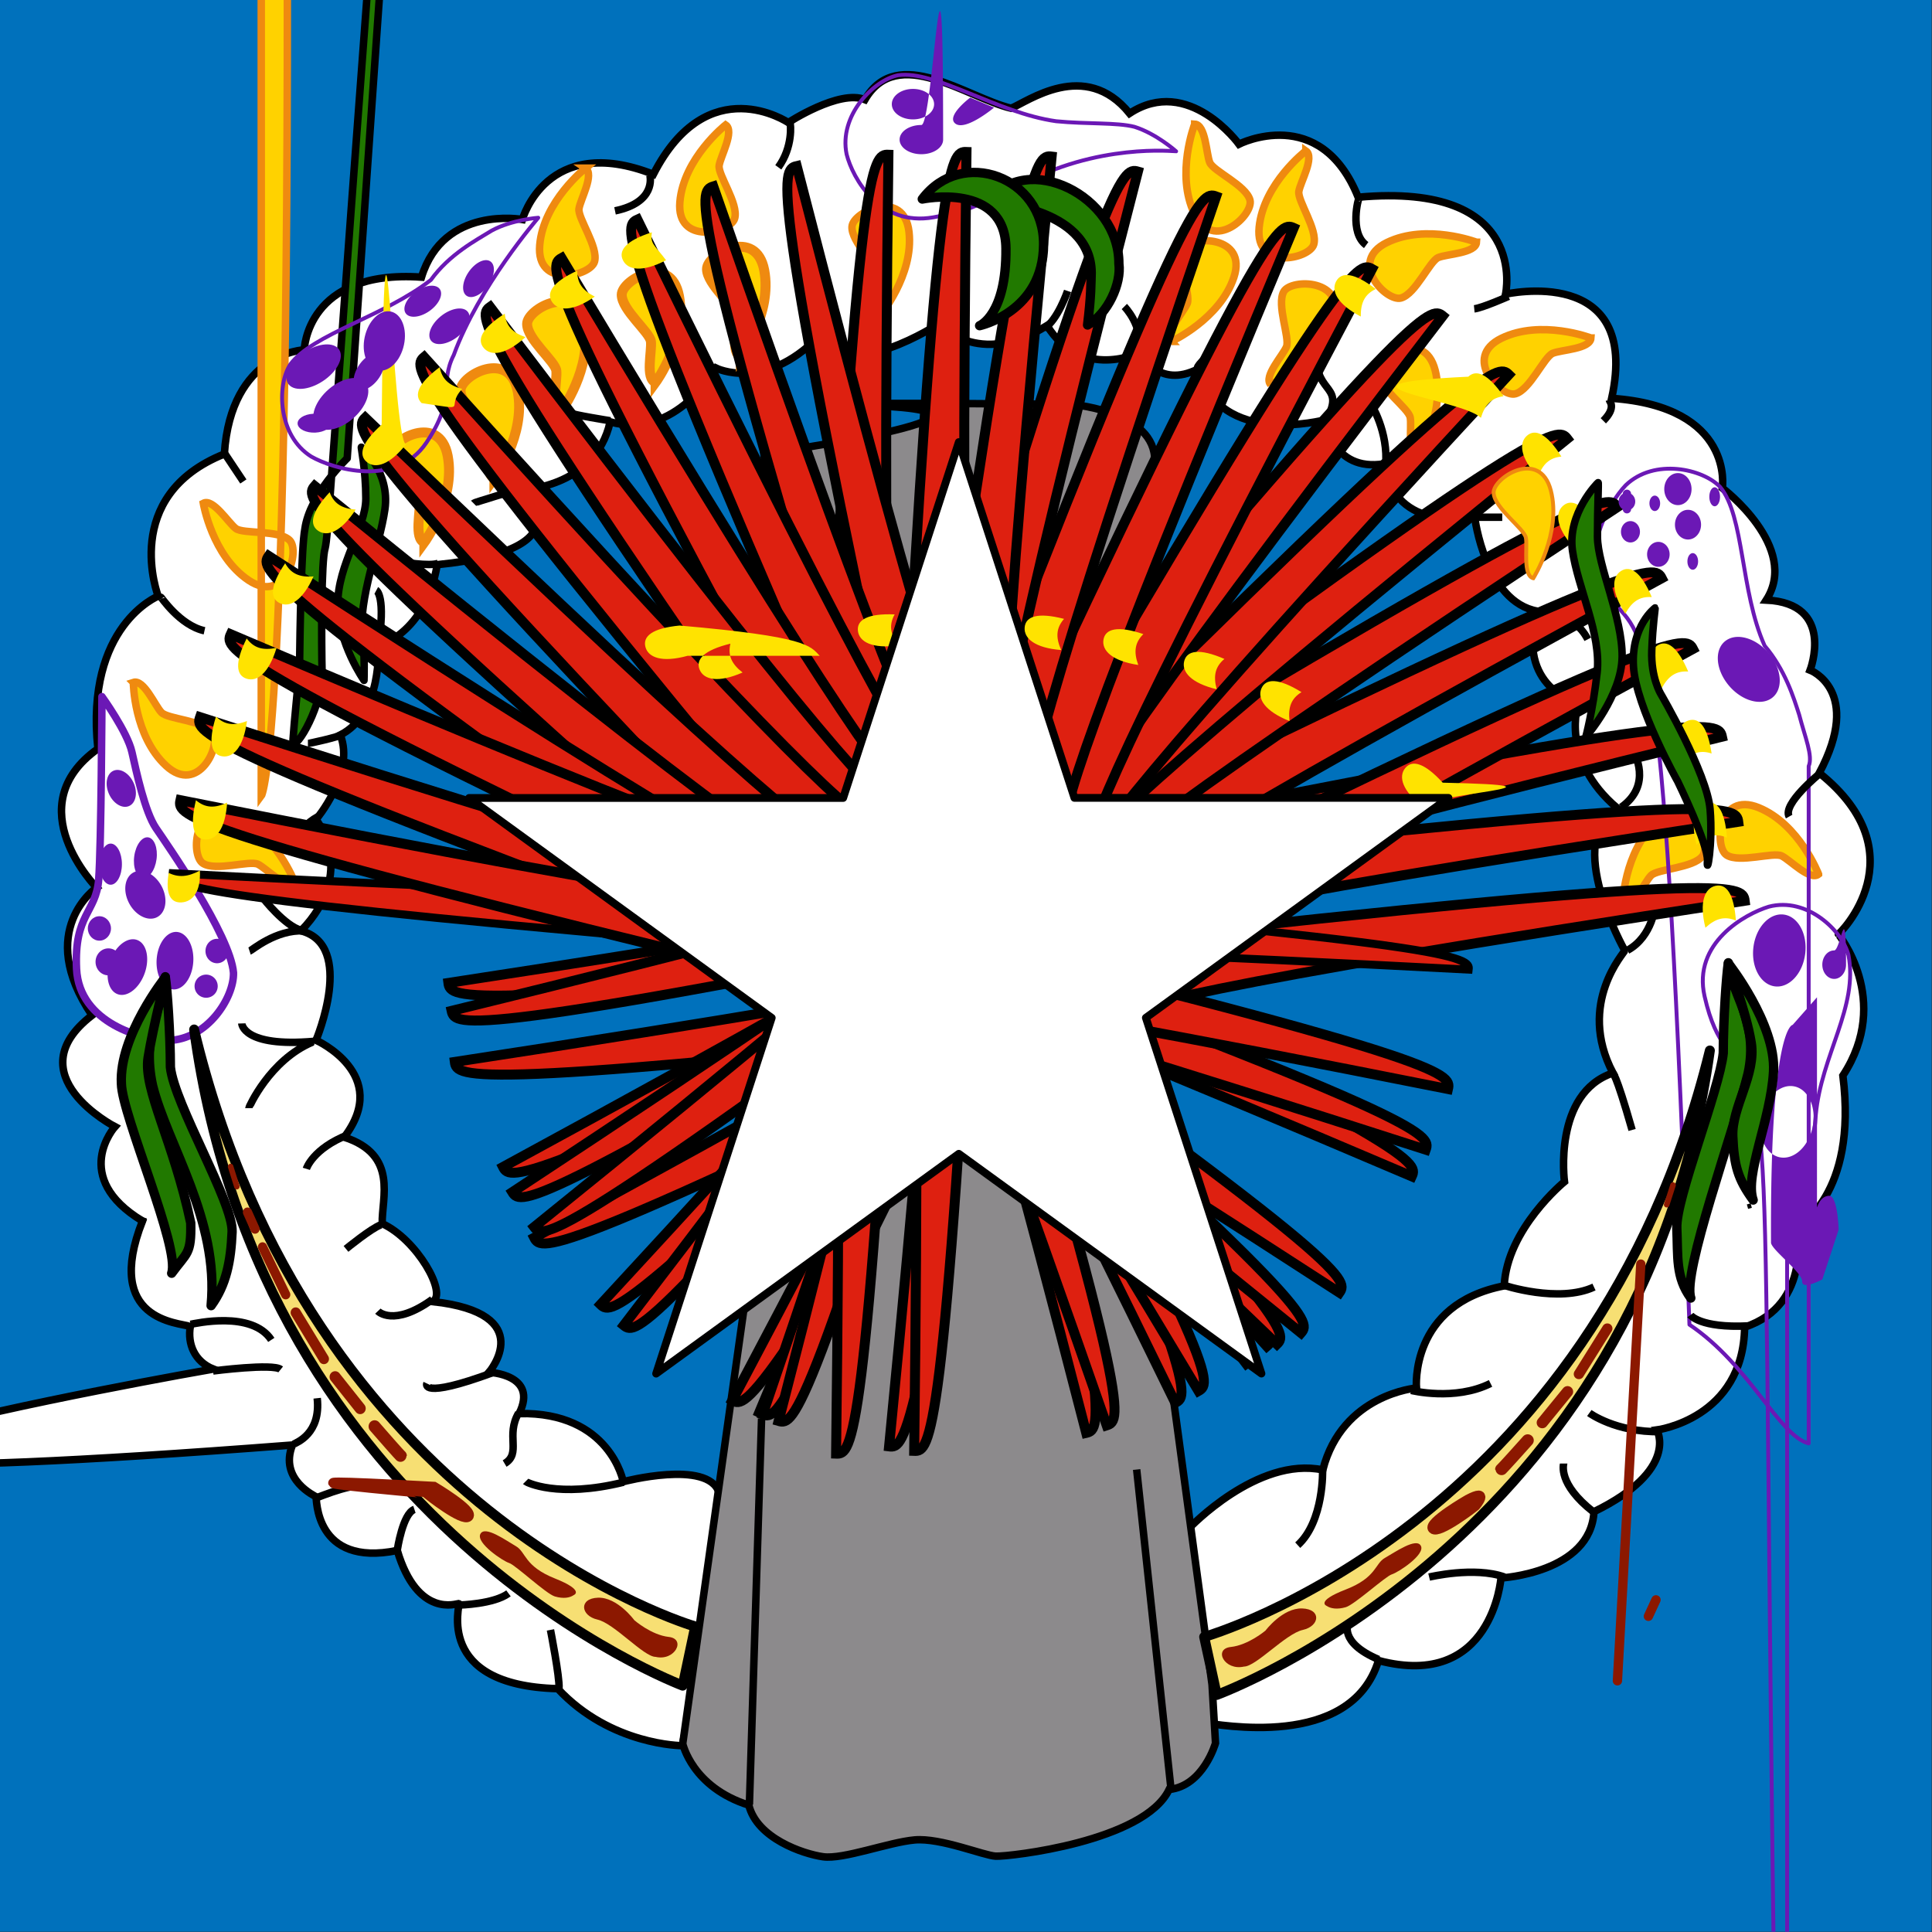 <svg xmlns="http://www.w3.org/2000/svg" height="512" width="512" id="flag-icon-css-mp">
  <rect width="100%" height="100%" fill="#333333" stroke="none"/>
  <defs>
    <clipPath id="a">
      <path fill-opacity=".67" d="M248.03 0h496.06v496.06H248.03z"/>
    </clipPath>
  </defs>
  <g clip-path="url(#a)" transform="translate(-256) scale(1.032)">
    <path fill-rule="evenodd" fill="#0071bc" d="M0 0h992.13v496.06H0z"/>
    <path d="M553.43 392.43s17.493-18.502 34.313-14.97c5.046-19.511 24.053-21.025 24.053-21.025s-1.85-21.53 22.539-26.239c.673-14.634 15.475-26.744 15.475-26.744s-3.028-22.707 12.447-27.921c-9.42-17.998 3.196-31.118 3.028-31.454-.168-.336-15.98-28.426-1.85-36.5-14.97-12.615-10.093-26.912-10.093-26.912s-16.316-4.205-10.429-23.717c-13.456-2.355-16.147-24.053-16.147-24.053s-20.689 4.205-23.212-13.793c-13.624 2.187-15.138-11.269-15.306-11.269-.168 0-27.08 7.233-32.463-13.12-10.428 5.383-14.97-4.205-14.97-4.205s-14.97 7.4-23.885-6.896c-17.829 11.1-27.753-.505-27.753-.505s-23.38 15.475-31.117 3.532c-13.793 13.961-26.07 7.906-26.07 7.906s-10.43 18.502-27.25 13.792c-3.868 17.157-23.212 17.493-23.212 17.493s19 15.138-21.193 19.175c-3.027 17.829-15.138 20.857-15.138 20.857s1.178 17.325-9.755 22.875c3.868 9.756-6.224 21.698-6.224 21.698s10.765 13.456-3.868 28.594c14.129 3.7 3.868 28.09 3.868 28.09s19.511 8.746 7.233 24.894c13.96 4.541 9.587 15.643 9.756 22.203 8.914 4.037 16.82 18 12.952 20.016 27.417 3.028 14.465 18.166 14.465 18.166s12.783.505 7.737 10.597c23.38-.505 26.744 17.493 26.744 17.493s21.698-5.72 24.558 2.691c2.86 8.41-9.42 65.094-9.42 65.094s-18.333 0-31.957-14.633c-31.958-.84-24.894-21.866-25.4-21.866-.504 0-10.596 3.869-15.81-13.624-21.362 4.373-20.69-13.624-20.857-13.792-.169-.168-9.588-4.373-6.056-13.288-234 18-20.352-19.51-20.352-19.51-4.822-1.963-6.616-6.449-5.887-10.934-2.86-1.01-22.37-1.346-12.279-27.08-18.67-11.27-7.064-24.22-7.064-24.22s-25.735-13.289-5.887-28.595c-14.802-21.866 1.177-32.799 1.177-32.799s-20.521-20.857.336-35.659c-3.364-31.622 15.475-39.19 15.475-39.19s-9.923-25.736 16.988-36.5c1.682-26.072 20.521-26.745 20.521-26.745s.505-20.689 30.108-18.67c5.72-18.502 25.903-14.802 25.903-14.802s6.224-22.37 33.64-11.606c13.961-27.249 34.65-13.288 34.65-13.288s13.12-8.578 19.68-5.887c8.33-14.315 26.063-.555 37.53 2.215 4.155-1.616 18.986-12.812 30.424 1.317 15.138-9.924 28.09 7.906 28.09 7.906s20.857-10.596 30.613 13.624c44.237-4.037 37.845 24.894 37.845 24.894s34.818-7.906 27.25 26.744c31.621 2.186 28.425 23.044 28.425 23.044s20.016 15.138 11.27 28.762c17.828.84 11.268 17.998 11.268 17.998s13.624 5.214 2.355 26.408c26.071 20.857 5.046 41.546 4.878 41.378-.168-.168 13.961 16.82 1.178 36.332 3.868 30.949-11.774 38.855-11.774 38.855s4.036 20.016-13.456 25.735c-.337 23.548-22.54 26.408-22.54 26.408s5.888 10.229-16.146 20.994c-.87 15.757-23.885 17.02-23.885 17.02s-2.187 28.93-31.454 21.193c-7.104 23.212-41.378 16.316-45 15.979-.673-.337-6.56-49.788-6.56-49.956z" fill-rule="evenodd" stroke="#000" stroke-width="1.92" fill="#fff"/>
    <path stroke-linejoin="round" d="M340.86 114.83c.086 0 7.418 6.36 6.048 15.944-1.369 9.585-6.904 22.908-5.791 32.834.68 3.98.422 11.11.422 11.11s-6.647-9.445-6.732-19.543 7.197-19.686 7.197-27.131-1.315-13.385-1.144-13.214zm-3.64 2.86s-9.622 9.185-10.861 18.112c-.915 4.601-1.27 26.041-1.378 35.556-.216 2.92-1.426 14.444-1.683 18.637-.257 4.193 7.078-7.158 7.497-16.4-.23-9.567-.23-29.717.743-32.745.865-3.893.676-8.194 15-198 1.77-5.418 3.752-10.976 3.667-11.062z" fill-rule="evenodd" stroke="#000" stroke-width="1.92" fill="#217900"/>
    <g fill-rule="evenodd" stroke="#ef8a10" fill="#ffd200">
      <path d="M548.877 87.677s12.475-5.755 16.041-16.472-10.796-10.82-12.694-7.414c-1.897 3.407 1.619 11.888.713 14.13-.905 2.243-5.98 7.656-4.06 9.756z" stroke-width="1.92"/>
      <path d="M438.31 91.587s8.099-11.098 5.999-22.197c-2.1-11.097-14.697-4.199-14.697-.3 0 3.9 7.198 9.599 7.498 11.998.3 2.4-1.5 9.598 1.2 10.498zm-21.895 6.599s8.099-11.097 5.999-22.196c-2.1-11.098-14.697-4.2-14.697-.3 0 3.9 7.198 9.598 7.498 11.998.3 2.4-1.5 9.598 1.2 10.498zm-24.295 7.498s8.1-11.098 6-22.196c-2.1-11.098-14.697-4.2-14.697-.3 0 3.9 7.198 9.598 7.498 11.998.3 2.4-1.5 9.598 1.2 10.498zm-17.095 17.096s8.098-11.098 5.999-22.196c-2.1-11.098-14.697-4.2-14.697-.3 0 3.9 7.198 9.598 7.498 11.998.3 2.4-1.5 9.598 1.2 10.498zm-17.996 16.497s8.098-11.098 5.998-22.196c-2.1-11.098-14.697-4.2-14.697-.3 0 3.9 7.199 9.598 7.499 11.998.3 2.4-1.5 9.598 1.2 10.498z" stroke-width="2.559"/>
      <path d="M398.406 43.176s-10.785 8.511-11.747 19.765c-.962 11.253 13.026 7.997 14.075 4.24 1.048-3.755-4.352-11.18-3.996-13.571.356-2.392 4.026-8.841 1.667-10.434zm35.992-11.099s-10.785 8.511-11.747 19.764c-.962 11.254 13.027 7.997 14.075 4.242 1.049-3.756-4.352-11.18-3.996-13.572.357-2.392 4.026-8.841 1.668-10.434zM300.27 129.24s2.278 13.548 11.683 19.802 13.275-7.577 10.486-10.302-11.896-1.56-13.822-3.021c-1.926-1.463-5.817-7.78-8.347-6.479zm-17.975 46.003s.111 13.738 8.411 21.398c8.3 7.66 14.305-5.388 11.98-8.52s-11.5-3.416-13.171-5.164c-1.671-1.748-4.517-8.6-7.22-7.714zm41.471 51.393s-4.904-12.834-15.357-17.111c-10.453-4.278-11.52 10.045-8.25 12.167 3.272 2.122 11.97-.816 14.147.238 2.176 1.054 7.236 6.481 9.46 4.706zm-8.616-22.209s8.314-10.938 6.43-276c-1.883-11.136-14.612-4.484-14.688-.586-.076 3.899 7.01 9.737 7.263 12.142.254 2.404-1.686 9.566.996 10.519zM574.37 98.774s12.475-5.755 16.04-16.472-10.796-10.82-12.693-7.413c-1.898 3.406 1.618 11.887.713 14.13-.906 2.242-5.981 7.655-4.06 9.755zm37.72 18.816s7.338-11.615 4.5-22.548c-2.837-10.932-14.944-3.207-14.684.684.261 3.89 7.825 9.095 8.285 11.469.46 2.374-.855 9.677 1.899 10.394zm102.967 106.896s-4.92-12.826-15.38-17.09c-10.459-4.263-11.507 10.06-8.233 12.178 3.274 2.118 11.969-.832 14.147.219 2.177 1.051 7.244 6.472 9.466 4.693zm-50.351 7.967s.285-13.736 8.682-21.29c8.397-7.555 14.235 5.567 11.871 8.669-2.363 3.101-11.542 3.27-13.236 4.997-1.693 1.727-4.624 8.544-7.317 7.623zm-8.101-145.66s-12.843-4.878-22.99.08c-10.15 4.957-.168 15.283 3.593 14.253 3.76-1.03 7.355-9.478 9.59-10.402 2.235-.923 9.653-1.089 9.808-3.93zm-29.389-24.595s-12.843-4.879-22.99.078c-10.15 4.958-.168 15.284 3.593 14.254 3.76-1.03 7.355-9.478 9.59-10.402 2.235-.923 9.653-1.089 9.808-3.93zm-43.824-23.454s-10.888 8.378-11.988 19.618c-1.1 11.241 12.927 8.157 14.021 4.414 1.095-3.743-4.214-11.233-3.829-13.62.386-2.388 4.134-8.791 1.796-10.413zm-28.545-6.866s-4.965 12.81-.076 22.99c4.888 10.183 15.282.271 14.277-3.497-1.004-3.767-9.428-7.418-10.336-9.66-.908-2.241-1.024-9.66-3.865-9.834zM473.898 81.24s8.88-10.482 7.59-21.703c-1.29-11.22-14.354-5.253-14.636-1.364-.283 3.89 6.484 10.094 6.61 12.51.125 2.415-2.192 9.464.436 10.557z" stroke-width="1.92"/>
    </g>
    <path d="M522.23 103.74s21.288 1.34 22.33 13.547-5.061 19.651-5.061 19.651 2.68 26.35-18.162 34.091c-22.33 2.68-57.314.596-57.314.596s-10.273 2.53-14.44-18.757c-4.169-21.288-5.36-36.324-5.36-36.324s84-11.91 17.12-12.654c15.036-.745 60.738.148 60.887-.15z" fill-rule="evenodd" stroke="#000" stroke-width="1.92" fill="#8c8a8c"/>
    <path d="M539.35 136.79s-11.463 14.291-10.272 20.097" stroke="#000" stroke-linecap="round" stroke-width="1.92" fill="none"/>
    <path d="M524.02 170.28c2.829 2.382 5.508 5.061 6.104 13.845l1.19 17.567 14.887 133.98 13.1 96.914.894 15.036s-3.126 11.016-11.91 11.909c-6.4 13.398-41.087 17.269-44.511 17.12-3.127-.149-14.143-4.764-20.842-4.168-6.7.595-18.311 5.061-23.521 4.317-5.21-.744-16.971-4.764-19.055-13.25-14.59-4.614-16.971-15.78-16.971-15.78l15.78-112.1 15.333-141.72s1.786-18.905 9.378-21.734c7.89-.745 48.68.744 60.143-1.936z" fill-rule="evenodd" stroke="#000" stroke-width="1.92" fill="#8c8a8c"/>
    <path d="M443.63 364.26l-3.126 99.147m99.446-86.047l8.783 81.729" stroke="#000" stroke-width="1.92" fill="none"/>
    <path fill="none" stroke="#000" d="M285.28 312.74l-.327 1.144m412.167-4.734l.327 1.144"/>
    <path stroke-linejoin="round" d="M274.24 178.89s6.522 9.03 7.693 14.215c1.17 5.184 3.344 15.386 6.187 19.566 2.843 4.18 19.065 27.427 19.901 37.126.168 6.355-6.689 17.225-16.89 17.392-6.355-.167-22.744-4.348-23.413-18.396-.67-14.048 5.016-14.382 5.685-22.911.67-8.529.837-46.826.837-46.993z" stroke="#6b18b5" stroke-width="1.92" fill="none"/>
    <path stroke-linejoin="round" d="M386.28 55.917s-6.753.482-11.951 3.3c-4.028 2.484-10.851 6.057-15.619 12.668-12.127 9.454-30.371 13.865-36.125 21.719-3.444 5.343-3.233 18.194 5.397 23.636 5.517 3.159 21.693 8.1 29.562-3.555 7.87-11.657 3.185-14.897 7.044-22.532 6.368-17.501 21.605-35.093 21.692-35.236zm163.8-17.06s-5.043-4.516-10.684-6.29c-4.586-1.166-12.224-.659-20.128-1.435-15.227-2.135-30.926-13.148-40.57-11.818-6.234 1.243-15.319 10.334-13.226 20.32 1.568 6.16 8.458 18.62 22.306 16.165 13.848-2.454 13.728-5.475 21.898-8.014 19.926-11.173 40.241-8.89 40.404-8.928zM712.52 196.74c1.137-2.598-.957-7.482-2.444-13.206-1.444-4.507-3.6-11.501-8.872-17.718-6.264-14.042-5.19-33.299-11.433-40.771-4.36-4.627-16.885-7.507-24.24-.437-4.391 4.597-13.073 19.112-3.648 29.551 9.425 10.438 13.532 6.507 20.017 186 15.46 10.385 23.032 28.59 30.62 30.494zm-5.54 122.67c2.111-2.923 5.892-8.557 5.442-13.249-.356-3.716 1.703-14.982 1.928-19.897 1.397-15.313 10.982-27.742 8.376-41.046-1.542-6.167-10.575-14.964-20.447-12.391-6.078 1.864-19.61 9.31-16.49 23.023 3.122 13.713 7.553 13.486 10.483 21.523 8.413 16.616 3.03 36.354 10.708 436z" stroke="#6b18b5" fill="none"/>
    <path d="M594.29 416.76s-2.596 4.992 7.787 9.385m12.983-21.165s11.581-2.795 19.368 0m15.172-29.16c0 .2-1.597 5.192 7.588 12.38m-.998-25.35s6.789 4.992 18.17 4.792m-86.66 9.778s.4 13.178-6.39 19.368m29.15-39.738s11.182 2.795 20.367-1.797m51.323-17.563s2.396 3.394 14.776 2.796M633.83 329.9c.4.2 14.576 4.792 23.562.6m4.788-54.91s.599-.799 4.992 14.576m5.988-57.906s-.6 8.187-7.188 11.781m49.318-45.331s-9.584 7.787-7.787 10.982M667.57 193.12s4.992 8.386-3.195 14.177M643.41 157.18s8.586-.4 12.38 6.989m-28.55-31.349h6.59m27.55-29.95c0 .2 1.797 1.797-1.597 5.191m-59.703-4.391s4.593 7.188 3.794 15.974m22.766-40.336c1.997-.2 8.786-3.195 8.786-3.195M597.09 50.754c-.2 0-2.596 8.985 1.797 12.18M586.1 91.688c0 9.584 7.588 7.188 2.396 16.373M567.53 83.7c-.2 0-11.98 9.185-11.98 10.782m-18.77-15.773s4.992 4.992 3.794 11.781M522.21 74.715s-2.596 7.588-5.99 9.584m-20.57-11.581c-.2.4-4.193 8.985-6.989 10.583M459.31 72.918c.2 0 3.993 7.987-.998 13.778m-7.392-55.111c.2.2.799 6.19-2.995 11.381m-32.945 2.197c0 .2 1.597 6.79-8.985 8.985M394.62 106.06c.2.4 10.183 1.997 10.183 1.997M369.66 129.23c.2-.2 12.18-3.794 12.18-3.794M350.29 144.2c.4 0 8.386 1.398 10.383.4m-15.973 6.99s2.596 1.398.4 14.776m-39.34-49.916l4.792 7.188M289.39 153.39c0-.2 4.792 7.188 11.182 8.586m26.558 28.954c.2 0 7.787-1.598 8.985-2.396M323.73 218.08c.2 0-.2-4.992 5.99-8.386m-14.18 20.766c0 .2 5.79 7.388 9.784 8.386m-13.174 5.394c.599-.2 6.789-5.591 13.977-5.192M310.15 262.81s.2 6.19 18.57 4.593m-16.77 17.167c0-.2 5.391-12.38 16.373-16.972m-1.593 32.552s1.597-5.192 10.782-8.786m-.602 29.346s6.59-5.391 8.985-6.19m-.795 22.17s3.994 4.193 13.977-2.995m-62.107 6.385c1.198-.2 15.774-3.594 20.766 3.994m-14.966 7.986s15.375-1.997 17.372-.4m37.538 3.6s-1.997 4.193 16.972-2.795m6.588 10.385c-3.394 5.79.799 10.383-3.594 12.979m-54.116-4.999c.599-.4 6.989-2.596 5.99-11.781m-.2 25.561c.799-.2 11.381-4.792 13.578-2.396m7.192 15.776s1.398-9.385 4.393-10.383m11.577 24.553s8.786-.2 12.58-2.995m4.39-28.745c.2.2 8.187 4.393 25.159.2m-18.769 37.93s2.396 12.18 2.196 14.976" stroke="#000" stroke-width="1.92" fill="none"/>
    <g fill-rule="evenodd" stroke="#000" stroke-width="1pt" fill="#de2010">
      <path d="M232.84 119.03c.002-2.109-.794-4.058-87-5.114-1.294-1.055-2.888-1.055-4.18 0s-9 3.005-88 5.114c-.002 2.109.794 4.058 87 5.114 1.293 1.055 2.887 1.055 4.18 0s9-3.005 88-5.114z" transform="matrix(1.849 -.231 .238 1.905 237.273 58.345)"/>
      <path d="M232.84 119.03c.002-2.109-.794-4.058-87-5.114-1.294-1.055-2.888-1.055-4.18 0s-9 3.005-88 5.114c-.002 2.109.794 4.058 87 5.114 1.293 1.055 2.887 1.055 4.18 0s9-3.005 88-5.114z" transform="matrix(1.849 -.231 .238 1.905 235.622 38.06)"/>
      <path d="M232.84 119.03c.002-2.109-.794-4.058-87-5.114-1.294-1.055-2.888-1.055-4.18 0s-9 3.005-88 5.114c-.002 2.109.794 4.058 87 5.114 1.293 1.055 2.887 1.055 4.18 0s9-3.005 88-5.114z" transform="matrix(1.821 -.393 .405 1.876 218.076 57.381)"/>
      <path d="M232.84 119.03c.002-2.109-.794-4.058-87-5.114-1.294-1.055-2.888-1.055-4.18 0s-9 3.005-88 5.114c-.002 2.109.794 4.058 87 5.114 1.293 1.055 2.887 1.055 4.18 0s9-3.005 88-5.114z" transform="matrix(1.661 -.844 .87 1.711 192.536 159.48)"/>
      <path d="M232.84 119.03c.002-2.109-.794-4.058-87-5.114-1.294-1.055-2.888-1.055-4.18 0s-9 3.005-88 5.114c-.002 2.109.794 4.058 87 5.114 1.293 1.055 2.887 1.055 4.18 0s9-3.005 88-5.114z" transform="matrix(1.661 -.844 .87 1.711 184.518 141.318)"/>
      <path d="M232.84 119.03c.002-2.109-.794-4.058-87-5.114-1.294-1.055-2.888-1.055-4.18 0s-9 3.005-88 5.114c-.002 2.109.794 4.058 87 5.114 1.293 1.055 2.887 1.055 4.18 0s9-3.005 88-5.114z" transform="matrix(1.584 -.982 1.011 1.632 174.26 164.595)"/>
      <path d="M232.84 119.03c.002-2.109-.794-4.058-87-5.114-1.294-1.055-2.888-1.055-4.18 0s-9 3.005-88 5.114c-.002 2.109.794 4.058 87 5.114 1.293 1.055 2.887 1.055 4.18 0s9-3.005 88-5.114z" transform="matrix(1.481 -1.13 1.164 1.526 167.178 194.116)"/>
      <path d="M232.84 119.03c.002-2.109-.794-4.058-87-5.114-1.294-1.055-2.888-1.055-4.18 0s-9 3.005-88 5.114c-.002 2.109.794 4.058 87 5.114 1.293 1.055 2.887 1.055 4.18 0s9-3.005 88-5.114z" transform="matrix(1.302 -1.333 1.373 1.341 168.96 246.932)"/>
      <path d="M232.84 119.03c.002-2.109-.794-4.058-87-5.114-1.294-1.055-2.888-1.055-4.18 0s-9 3.005-88 5.114c-.002 2.109.794 4.058 87 5.114 1.293 1.055 2.887 1.055 4.18 0s9-3.005 88-5.114z" transform="matrix(1.174 -1.447 1.491 1.209 167.752 274.114)"/>
      <path d="M232.84 119.03c.002-2.109-.794-4.058-87-5.114-1.294-1.055-2.888-1.055-4.18 0s-9 3.005-88 5.114c-.002 2.109.794 4.058 87 5.114 1.293 1.055 2.887 1.055 4.18 0s9-3.005 88-5.114z" transform="matrix(.917 -1.622 1.671 .945 187.99 334.216)"/>
      <path d="M232.84 119.03c.002-2.109-.794-4.058-87-5.114-1.294-1.055-2.888-1.055-4.18 0s-9 3.005-88 5.114c-.002 2.109.794 4.058 87 5.114 1.293 1.055 2.887 1.055 4.18 0s9-3.005 88-5.114z" transform="matrix(.766 -1.698 1.75 .789 193.623 359.94)"/>
      <path d="M232.84 119.03c.002-2.109-.794-4.058-87-5.114-1.294-1.055-2.888-1.055-4.18 0s-9 3.005-88 5.114c-.002 2.109.794 4.058 87 5.114 1.293 1.055 2.887 1.055 4.18 0s9-3.005 88-5.114z" transform="matrix(.65 -1.746 1.799 .67 194.886 377.196)"/>
      <path d="M232.84 119.03c.002-2.109-.794-4.058-87-5.114-1.294-1.055-2.888-1.055-4.18 0s-9 3.005-88 5.114c-.002 2.109.794 4.058 87 5.114 1.293 1.055 2.887 1.055 4.18 0s9-3.005 88-5.114z" transform="matrix(.515 -1.791 1.845 .531 200.752 397.832)"/>
      <path d="M232.84 119.03c.002-2.109-.794-4.058-87-5.114-1.294-1.055-2.888-1.055-4.18 0s-9 3.005-88 5.114c-.002 2.109.794 4.058 87 5.114 1.293 1.055 2.887 1.055 4.18 0s9-3.005 88-5.114z" transform="matrix(.233 -1.849 1.905 .24 237.114 442.117)"/>
      <path d="M232.84 119.03c.002-2.109-.794-4.058-87-5.114-1.294-1.055-2.888-1.055-4.18 0s-9 3.005-88 5.114c-.002 2.109.794 4.058 87 5.114 1.293 1.055 2.887 1.055 4.18 0s9-3.005 88-5.114z" transform="matrix(.075 -1.862 1.918 .077 250.489 463.367)"/>
      <path d="M232.84 119.03c.002-2.109-.794-4.058-87-5.114-1.294-1.055-2.888-1.055-4.18 0s-9 3.005-88 5.114c-.002 2.109.794 4.058 87 5.114 1.293 1.055 2.887 1.055 4.18 0s9-3.005 88-5.114z" transform="matrix(.075 -1.862 1.918 .077 230.44 464.077)"/>
      <path d="M232.84 119.03c.002-2.109-.794-4.058-87-5.114-1.294-1.055-2.888-1.055-4.18 0s-9 3.005-88 5.114c-.002 2.109.794 4.058 87 5.114 1.293 1.055 2.887 1.055 4.18 0s9-3.005 88-5.114z" transform="matrix(-.415 -1.816 1.871 -.428 326.57 516.386)"/>
      <path d="M232.84 119.03c.002-2.109-.794-4.058-87-5.114-1.294-1.055-2.888-1.055-4.18 0s-9 3.005-88 5.114c-.002 2.109.794 4.058 87 5.114 1.293 1.055 2.887 1.055 4.18 0s9-3.005 88-5.114z" transform="matrix(-.564 -1.776 1.83 -.581 344.705 530.515)"/>
      <path d="M232.84 119.03c.002-2.109-.794-4.058-87-5.114-1.294-1.055-2.888-1.055-4.18 0s-9 3.005-88 5.114c-.002 2.109.794 4.058 87 5.114 1.293 1.055 2.887 1.055 4.18 0s9-3.005 88-5.114z" transform="matrix(-.771 -1.696 1.747 -.794 383.304 545.756)"/>
      <path d="M232.84 119.03c.002-2.109-.794-4.058-87-5.114-1.294-1.055-2.888-1.055-4.18 0s-9 3.005-88 5.114c-.002 2.109.794 4.058 87 5.114 1.293 1.055 2.887 1.055 4.18 0s9-3.005 88-5.114z" transform="matrix(-.913 -1.624 1.673 -.941 405.706 556.372)"/>
      <path d="M232.84 119.03c.002-2.109-.794-4.058-87-5.114-1.294-1.055-2.888-1.055-4.18 0s-9 3.005-88 5.114c-.002 2.109.794 4.058 87 5.114 1.293 1.055 2.887 1.055 4.18 0s9-3.005 88-5.114z" transform="matrix(-1.084 -1.515 1.561 -1.117 440.483 564.492)"/>
      <path d="M232.84 119.03c.002-2.109-.794-4.058-87-5.114-1.294-1.055-2.888-1.055-4.18 0s-9 3.005-88 5.114c-.002 2.109.794 4.058 87 5.114 1.293 1.055 2.887 1.055 4.18 0s9-3.005 88-5.114z" transform="matrix(-1.208 -1.418 1.461 -1.245 464.319 570.02)"/>
      <path d="M232.84 119.03c.002-2.109-.794-4.058-87-5.114-1.294-1.055-2.888-1.055-4.18 0s-9 3.005-88 5.114c-.002 2.109.794 4.058 87 5.114 1.293 1.055 2.887 1.055 4.18 0s9-3.005 88-5.114z" transform="matrix(-1.307 -1.328 1.368 -1.347 483.304 576.796)"/>
      <path d="M232.84 119.03c.002-2.109-.794-4.058-87-5.114-1.294-1.055-2.888-1.055-4.18 0s-9 3.005-88 5.114c-.002 2.109.794 4.058 87 5.114 1.293 1.055 2.887 1.055 4.18 0s9-3.005 88-5.114z" transform="matrix(-1.414 -1.214 1.251 -1.456 509.16 580.77)"/>
      <path d="M232.84 119.03c.002-2.109-.794-4.058-87-5.114-1.294-1.055-2.888-1.055-4.18 0s-9 3.005-88 5.114c-.002 2.109.794 4.058 87 5.114 1.293 1.055 2.887 1.055 4.18 0s9-3.005 88-5.114z" transform="matrix(-1.535 -1.056 1.088 -1.581 544.923 576.815)"/>
      <path d="M232.84 119.03c.002-2.109-.794-4.058-87-5.114-1.294-1.055-2.888-1.055-4.18 0s-9 3.005-88 5.114c-.002 2.109.794 4.058 87 5.114 1.293 1.055 2.887 1.055 4.18 0s9-3.005 88-5.114z" transform="matrix(-1.693 -.777 .8 -1.745 606.254 551.496)"/>
      <path d="M232.84 119.03c.002-2.109-.794-4.058-87-5.114-1.294-1.055-2.888-1.055-4.18 0s-9 3.005-88 5.114c-.002 2.109.794 4.058 87 5.114 1.293 1.055 2.887 1.055 4.18 0s9-3.005 88-5.114z" transform="matrix(-1.757 -.62 .639 -1.81 632.437 543.952)"/>
      <path d="M232.84 119.03c.002-2.109-.794-4.058-87-5.114-1.294-1.055-2.888-1.055-4.18 0s-9 3.005-88 5.114c-.002 2.109.794 4.058 87 5.114 1.293 1.055 2.887 1.055 4.18 0s9-3.005 88-5.114z" transform="matrix(-1.855 -.138 .177 -1.532 703.463 438.739)"/>
      <path d="M232.84 119.03c.002-2.109-.794-4.058-87-5.114-1.294-1.055-2.888-1.055-4.18 0s-9 3.005-88 5.114c-.002 2.109.794 4.058 87 5.114 1.293 1.055 2.887 1.055 4.18 0s9-3.005 88-5.114z" transform="matrix(-1.817 -.414 .427 -1.872 666.606 524.698)"/>
    </g>
    <path d="M679.93 195.92c2.466-2.64 4.76-3.386 7.663-2.424-1.024-6.963-3.227-9.326-5.912-8.488-2.684.839-3.9 4.419-1.751 10.912zm3.77 21.01c2.658-2.446 5.002-3.018 7.824-1.839-.496-7.021-2.515-9.543-5.255-8.91-2.74.634-4.221 4.113-2.569 10.748zm-8.92-40.2c1.715-3.18 3.744-4.484 6.796-4.29-2.758-6.476-5.49-8.201-7.873-6.709-2.384 1.493-2.65 5.264 1.077 11zm-9.35-19.12c1.715-3.18 3.744-4.484 6.796-4.29-2.758-6.476-5.49-8.201-7.873-6.709-2.384 1.493-2.65 5.264 1.077 11zM643 122.57c1.181-3.414 2.975-5.027 6.019-5.327-3.764-5.948-6.737-7.212-8.85-5.356S638.4 117.51 643 122.57zm-14.66-15.27c1.052-3.456 2.783-5.136 5.813-5.55-3.986-5.802-7.005-6.953-9.045-5.018-41 1.935-1.556 5.684 3.232 10.568zm-30.83-26.01c-.064-3.612 1.066-5.744 3.82-7.07-5.578-4.293-8.804-4.458-10.15-1.989-1.346 2.47.27 5.887 6.33 9.059zm16.04 126c.562-3.568 44-5.472 4.987-6.303-4.75-5.193-7.9-5.914-9.653-3.715-1.753 2.2-.752 5.845 4.666 10.018zm-34.34-22.125c-.436-3.586.467-5.823 3.07-7.427-5.99-3.694-9.217-3.525-10.301-.93-1.084 2.595.877 5.827 7.23 8.357zm-18.7-8.164c-.945-3.487-.37-5.83 1.976-7.79-6.458-2.798-9.627-2.17-10.329.554-.701 2.723 1.702 5.642 8.353 7.236zm-20.15-6.243c-1.237-3.394-.863-5.778 1.31-7.93-6.673-2.24-9.777-1.346-10.245 1.427-.469 2.773 2.173 5.477 8.935 6.503zm-19.79-3.832c-1.479-3.296-1.279-5.7.733-8.004-6.817-1.753-9.849-.636-10.115 2.164-.267 2.8 2.563 5.306 9.382 5.84zm-20.96-1.606c-1.813-3.125-1.863-5.537-.101-8.037-6.962-1.036-9.862.39-9.836 3.201.025 2.813 3.1 5.012 9.937 4.836zm-41.04 3.091c-2.512-2.595-3.143-4.924-36-7.775-7.006.673-9.476 2.755-8.773 5.478.702 2.723 4.216 4.116 10.81 2.297zm20.2-2.659c-2.138-2.912-2.447-5.304-.965-7.979-7.033-.282-9.762 1.447-9.434 4.24.327 2.793 3.62 4.649 10.399 3.739zm-40.02 6.941c-2.859-2.208-3.816-4.423-3.13-7.403-6.837 1.67-8.983 4.085-7.897 6.679 1.085 2.595 4.763 3.47 11.027.724zM400.8 76.168c-3.227-1.624-4.588-3.616-4.48-6.672-6.396 2.94-8.043 5.719-6.484 8.059 1.56 2.34 5.337 2.5 10.964-1.387zm18.3-9.348c-3.005-04-4.115-4.147-3.637-7.167-6.705 2.142-8.678 4.7-7.414 7.212 1.264 2.513 4.994 3.13 11.051-.045zm-52.34 33.047c-3.494-.916-5.24-2.58-5.772-5.592-5.642 4.208-6.675 7.27-4.662 9.233 13 1.965 5.74 1.333 10.434-3.641zM383 86.576c-3.412-1.187-5.022-2.983-5.317-6.027-5.954 3.754-7.223 6.725-5.37 8.84 1.853 2.116 5.619 1.778 10.687-2.813zm-30.67 27.504c-3.563-.595-5.454-94-6.257-5.044-5.236 4.704-5.986 7.846-3.803 9.619 2.184 1.773 5.838.805 10.06-4.575zm-12.93 16.78c-3.602-.269-5.621-1.59-6.689-4.455-4.787 5.16-5.249 8.357-2.914 9.924 2.335 1.568 5.887.272 9.603-5.469zm-10.82 17.16c-3.601.286-5.798-.71-7.292-3.379-3.941 5.833-3.908 9.063-1.36 10.254 2.547 1.192 5.859-.632 8.652-6.875zm-9.5 18.33c-3.533.75-5.841.048-7.67-2.404-3.15 6.294-2.697 9.493-.017 10.343 2.68.851 5.728-1.387 7.687-7.94zm-7.6 18.81c-3.37 1.301-5.76.973-7.953-1.158-2.114 6.713-1.16 9.8 1.621 10.216 2.782.415 5.435-2.278 6.332-9.058zm-5.09 20.95c-3.275 1.524-5.682 1.356-8.013-.623-1.66 6.84-.501 9.856 2.302 10.084 2.803.228 5.27-2.636 5.711-9.461zm-7 17.45c-3.083 1.633-5.486 1.826-8.006.591-.917 5.575.551 7.778 3.353 7.58 2.802-.2 4.942-2.773 4.653-8.17zm352.76-82.99c1.233-3.395 3.05-4.982 6.098-5.235-3.672-6.004-6.626-7.313-8.767-5.49-2.14 1.825-1.854 5.595 2.669 10.725zM686 238.23c2.658-2.446 5.002-3.018 7.824-1.839-.496-7.021-2.515-9.543-5.255-8.91-2.74.634-4.221 4.113-2.569 10.748z" fill-rule="evenodd" fill="#ffe300"/>
    <path stroke-linejoin="round" d="M658.45 123.94c-.086 0-7.958 7.873-6.59 17.457 1.37 9.585 7.446 21.394 6.333 31.321-1.112 9.927-2.91 16.516-2.91 16.516s9.243-10.526 9.329-20.624c.085-10.098-6.333-23.362-6.333-30.807s.342-14.034.171-13.863zm14.63 32.17s-6.162 4.535-5.562 14.976c.599 10.44 11.38 29.609 11.38 29.609s7.874 16.174 7.617 20.367c-.257 4.193 1.455-4.022.685-13.264-.77-9.242-12.665-29.609-12.665-29.609s-2.568-4.193-2.311-11.125c.257-6.932.941-10.868.856-10.954z" fill-rule="evenodd" stroke="#000" stroke-width="1.92" fill="#217900"/>
    <path d="M487.93 26.748c0-2.16-2.43-3.913-5.428-3.913s-5.43 1.752-5.428 3.913c-.001 2.16 2.43 3.913 5.428 3.913s5.429-1.752 5.428-3.913zm2.32 9.1c0-72-2.502-3.752-5.588-3.752-3.086 0-5.588 1.68-5.588 3.752s2.502 3.752 5.588 3.752c3.086 0 5.588-1.68 5.588-3.752zm6.94-10.776s-6.386 4.79-3.752 6.705c2.634 1.916 9.899-4.15 9.899-4.15l-6.147-2.555zM684.88 134.73c.002-1.361-.636-2.62-1.674-3.302a3.006 3.006 0 0 0-3.353 0c-1.037.681-1.675 1.94-1.674 3.302-.002 1.361.637 2.62 1.674 3.302a3.006 3.006 0 0 0 3.353 0c1.038-.681 1.676-1.94 1.674-3.302zm-2.44-9.13c0-2.27-1.568-4.112-3.502-4.112s-3.503 1.841-3.503 4.112 1.568 4.112 3.502 4.112 3.503-1.841 3.503-4.112zm1.68 18.57c0-1.177-.614-2.132-1.37-2.132-.758 0-1.371.955-1.371 2.132s.613 2.132 1.37 2.132c.757 0 1.371-.955 1.371-2.132zm5.63-16.6c0-1.346-.614-2.437-1.37-2.437-.758 0-1.371 1.091-1.371 2.437s.613 2.437 1.37 2.437c.757 0 1.371-1.091 1.371-2.437zm-15.38 1.68c0-1.093-.614-1.98-1.37-1.98-.758 0-1.371.887-1.371 1.98s.613 1.98 1.37 1.98c.757 0 1.371-.887 1.371-1.98zm2.44 13.1c0-1.767-1.295-3.2-2.893-3.2s-2.894 1.433-2.894 3.2c0 1.767 1.295 3.2 2.894 3.2s2.893-1.433 2.893-3.2zm-7.62-5.79c0-1.514-1.09-2.741-2.437-2.741-1.345 0-2.436 1.227-2.436 2.741s1.09 2.741 2.436 2.741c1.346 0 2.437-1.227 2.437-2.741zm-1.21-7.77c.001-.817-.405-1.572-1.065-1.98a1 1 0 0 0-2.134 0c-.66.408-1.066 1.163-1.065 1.98-.001.817.405 1.572 1.065 1.98a1 1 0 0 0 2.134 0c.66-.408 1.066-1.163 1.065-1.98zm34.71 39.49c-3.146-4.151-8.181-5.9-11.248-3.907-3.066 1.994-3.002 6.975.143 11.126 3.146 4.151 8.181 5.9 11.248 3.907 3.067-1.994 3.002-6.975-.143-11.126zm8.94 76.59c.61-5.094-1.875-9.58-5.55-10.02-3.674-.44-7.147 3.333-7.756 8.428-.61 5.094 1.875 9.58 5.55 10.02 3.674.44 7.146-3.334 7.756-8.428zm1.89 44.58c1.047-5.022-1.04-9.706-4.663-10.461-3.623-.755-7.409 2.704-8.456 7.726-1.047 5.023 1.04 9.706 4.663 10.461 3.623.756 7.409-2.704 8.456-7.726zm8.59-41.73c0-18-1.364-3.655-3.046-3.655s-3.045 1.637-3.045 3.655 1.363 3.655 3.045 3.655 3.046-1.637 3.046-3.655zm-7.46 8.38l-6.244 7.081s-5.862.152-5.558 56c.305 1.903 8.071 7.614 7.995 9.899-.076 2.284 5.178-.533 5.178-.533s4.187-12.716 4.187-12.792c0-.077-.228-8.833-2.512-8.68-2.285.152-2.904 2.808-3.046 2.97zm-410.68-2.8a2.972 2.972 0 1 0-5.943 0 2.972 2.972 0 0 0 5.943 0zm2.8-9.08c0-1.732-1.33-3.137-2.972-3.137s-2.971 1.405-2.971 3.137 1.33 3.137 2.971 3.137 2.972-1.405 2.972-3.137zm-24.4-43.18c-1.115-2.498-3.435-3.89-5.184-3.11-1.748.78-2.262 3.437-1.148 5.935 1.115 2.498 3.435 3.89 5.184 3.11 1.748-.78 2.262-3.437 1.148-5.935zm7.37 26.9c-1.531-3.237-4.72-5.042-7.121-4.031s-3.108 4.455-1.577 7.693 4.719 5.042 7.12 4.03 3.109-4.455 1.578-7.692zm7.89 19.73c.496-4.044-1.18-7.758-3.743-8.297-2.563-.538-5.042 2.303-5.538 6.347-.496 4.044 1.18 7.758 3.742 8.297 2.563.538 5.043-2.303 5.539-6.347zm-12.66 2.88c1.585-3.753.992-7.785-1.326-9.005s-5.48.833-7.066 4.586-.991 7.785 1.326 9.005 5.48-.833 7.066-4.586z" fill-rule="evenodd" fill="#6b18b5"/>
    <path d="M279.2 247c0-1.915-1.478-3.467-3.302-3.467s-3.301 1.552-3.301 3.467 1.478 3.467 3.301 3.467 3.302-1.552 3.302-3.467zm-2.64-8.58c0-1.732-1.33-3.137-2.972-3.137-1.64 0-2.971 1.405-2.971 3.137s1.33 3.137 2.971 3.137 2.972-1.405 2.972-3.137zm2.81-16.51c0-2.918-1.294-5.283-2.889-5.283-1.596 0-2.889 2.365-2.889 5.283s1.293 5.283 2.889 5.283 2.889-2.365 2.889-5.283zm8.89-1.27c.385-2.892-.585-5.407-2.167-5.618-1.581-.21-3.176 1.964-3.56 4.856-.386 2.892.585 5.407 2.166 5.618 1.582.21 3.176-1.964 3.561-4.856zM351.6 89.333c1.177-4.096-.037-8.212-2.712-9.194-2.676-.982-5.8 1.542-6.977 5.638-1.177 4.096.037 8.212 2.713 9.194 2.675.982 5.799-1.542 6.976-5.638zm-13 18.227c3.529-3.003 5.036-7.156 3.367-9.275-1.67-2.12-5.883-1.403-9.411 1.6s-5.036 7.156-3.367 9.275c1.669 2.12 5.883 1.403 9.411-1.6zm-7.02-10.117c3.49-2.578 4.98-6.143 3.33-7.962s-5.818-1.205-9.307 1.373c-3.49 2.578-4.98 6.143-3.33 7.963s5.818 1.204 9.307-1.374zm27.06-17.794c2.353-1.799 3.358-4.286 2.245-5.556-1.113-1.27-3.923-.84-6.276.959s-3.358 4.286-2.245 5.556c1.113 1.269 3.923.84 6.276-.959z" fill-rule="evenodd" fill="#6b18b5"/>
    <path d="M345.5 96.89c1.61-2.487 1.717-5.167.241-5.987-1.475-.82-3.976.53-5.585 3.017s-1.717 5.168-.242 5.988c1.476.82 3.977-.531 5.586-3.018zm20.36-10.655c2.53-2.133 3.517-4.958 2.202-6.31-1.314-1.352-4.431-.72-6.961 1.413s-3.517 4.958-2.203 6.31c1.315 1.352 4.431.72 6.962-1.413zm-36.79 24.855c2.366-.118 4.151-1.296 3.988-2.632-.162-1.335-2.212-2.322-4.578-2.204-2.365.118-4.15 1.296-3.988 2.632.163 1.335 2.212 2.322 4.578 2.204zm44.54-38.064c1.61-2.487 1.717-5.167.241-5.987-1.475-.82-3.976.53-5.585 3.017s-1.717 5.168-.242 5.988c1.476.82 3.977-.531 5.586-3.018z" fill-rule="evenodd" fill="#6b18b5"/>
    <path d="M641.8 148.49s7.338-11.615 4.501-22.547c-2.837-10.933-14.945-3.207-14.685.684.26 3.89 7.824 9.095 8.284 11.47.46 2.374-.854 9.677 1.9 10.394z" fill-rule="evenodd" stroke="#ef8a10" fill="#ffd200"/>
    <path stroke-linejoin="round" d="M501.67 51.882s26.443 1.027 26.614 18.142c-.086 2.653 0 5.819-.941 13.435 5.22-2.824 8.728-10.697 8.044-15.746.085-17.372-23.62-29.267-33.717-15.832z" fill-rule="evenodd" stroke="#000" stroke-width="2.4" fill="#217900"/>
    <path stroke-linejoin="round" d="M484.9 51.112s21.308-4.45 21.479 12.665c.171 17.115-6.76 19.853-6.76 19.853s16.345-3.509 16.43-20.88c.085-17.372-21.051-25.073-31.15-11.638z" fill-rule="evenodd" stroke="#000" stroke-width="2.4" fill="#217900"/>
    <path stroke-linejoin="round" d="M557.285 420.343s99.739-28.174 129.855-150.581c-17.487 125.645-126.617 165.477-126.617 165.477l-3.238-14.896z" fill-rule="evenodd" stroke="#000" stroke-width="2.559" fill="#f7df73"/>
    <path d="M567.517 427.964c3.082 0 10.709-8.438 15.09-9.411 4.38-.974 4.867-5.355-.163-5.517-5.03-.162-9.41 5.679-9.41 5.679s-4.382 3.732-8.925 4.219c-4.543.487-1.622 6.165 3.408 5.03z" fill-rule="evenodd" fill="#8c1800"/>
    <path d="M624.951 385.118s-10.384 6.004-8.924 7.464c1.46 1.46 10.709-5.679 10.871-5.841.162-.162 3.894-4.706-1.947-1.623z" fill-rule="evenodd" stroke="#8c1800" stroke-width="2.559" fill="#8c1800"/>
    <path d="M588.767 412.396s-3.084-1.136 4.867-4.219c7.95-3.083 7.464-6.652 10.06-8.113 2.596-1.46 8.113-5.354 9.249-3.083s-5.841 6.815-7.464 7.302c-1.622.487-9.573 7.788-11.845 8.437-2.271.65-3.894.325-4.867-.324z" fill-rule="evenodd" fill="#8c1800"/>
    <path d="M640.365 369.877c-6.814 7.626-6.814 7.464-6.814 7.464" stroke="#8c1800" stroke-linecap="round" stroke-width="3.119" fill="none"/>
    <path d="M650.597 357.38l-6.49 7.95" stroke="#8c1800" stroke-linecap="round" stroke-width="2.879" fill="none"/>
    <path d="M660.81 341.16l-7.303 11.682" stroke="#8c1800" stroke-linecap="round" stroke-width="2.639" fill="none"/>
    <path d="M669.409 324.613l-6.004 107m9.901-20.78l-1.947 4.219" stroke="#8c1800" stroke-linecap="round" stroke-width="2.399" fill="none"/>
    <path d="M677.682 304.322l-1.622 5.03" stroke="#8c1800" stroke-linecap="round" stroke-width="1.44" fill="none"/>
    <path stroke-linejoin="round" d="M160.26 215.97s51.958-14.677 67.647-78.444c-9.11 65.454-65.96 86.204-65.96 86.204l-1.687-7.76z" fill-rule="evenodd" stroke="#000" stroke-width="1pt" fill="#f7df73" transform="matrix(-1.902 0 0 1.954 731.39 -4.333)"/>
    <path d="M416.421 425.474c-3.055 0-10.611-8.59-14.952-9.58-4.341-.992-4.823-5.452.16-5.617 4.985-.165 9.326 5.781 9.326 5.781s4.34 3.8 8.842 4.295c4.502.496 1.608 6.277-3.376 5.12z" fill-rule="evenodd" fill="#8c1800"/>
    <path d="M195.51 197.62s-5.41 3.127-4.649 3.888c.76.761 5.579-2.958 5.663-3.043.085-.084 29-2.451-1.014-.845z" fill-rule="evenodd" stroke="#8c1800" stroke-width="1pt" fill="#8c1800" transform="matrix(-1.902 0 0 1.954 731.39 -4.333)"/>
    <path d="M395.365 409.625s3.055-1.156-4.823-4.295c-7.878-3.138-7.396-6.772-9.969-8.259-2.572-1.486-8.039-5.45-9.164-3.138s5.788 6.938 7.396 7.433c1.608.496 9.486 7.929 11.737 8.59 2.25.66 3.858.33 4.823-.33z" fill-rule="evenodd" fill="#8c1800"/>
    <path d="M203.54 189.68c-3.55 3.973-3.55 3.888-3.55 3.888" stroke="#8c1800" stroke-linecap="round" stroke-width="1.625" fill="none" transform="matrix(-1.902 0 0 1.954 731.39 -4.333)"/>
    <path d="M208.87 183.17l-3.381 4.142" stroke="#8c1800" stroke-linecap="round" stroke-width="1.5" fill="none" transform="matrix(-1.902 0 0 1.954 731.39 -4.333)"/>
    <path d="M214.19 174.72l-3.804 6.086" stroke="#8c1800" stroke-linecap="round" stroke-width="1.375" fill="none" transform="matrix(-1.902 0 0 1.954 731.39 -4.333)"/>
    <path d="M218.67 166.1l-3.127 6.255m5.157-10.825l-1.014 2.198" stroke="#8c1800" stroke-linecap="round" stroke-width="1.25" fill="none" transform="matrix(-1.902 0 0 1.954 731.39 -4.333)"/>
    <path d="M222.98 155.53l-.845 2.62" stroke="#8c1800" stroke-linecap="round" stroke-width=".75" fill="none" transform="matrix(-1.902 0 0 1.954 731.39 -4.333)"/>
    <path stroke-linejoin="round" d="M691.89 247.23c.49 7.678 8.005 15.029 5.065 28.426-3.758 15.193-16.99 51.298-14.703 57.669-3.921-5.391-3.268-10.456-3.595-17.971-.326-7.515 10.946-35.451 11.926-44.926 0-8.495.817-20.094 1.307-23.198z" fill-rule="evenodd" stroke="#000" stroke-width="2.4" fill="#217900"/>
    <path stroke-linejoin="round" d="M691.89 247.39s12.253 15.52 11.599 27.773c-.653 12.253-7.515 26.629-5.228 33-3.92-5.391-4.9-8.822-5.228-16.337-.326-7.515 6.045-15.847 4.738-24.015-1.307-8.168-6.045-20.421-5.881-20.421zm-401.38 3.43c-.49 7.678-6.208 14.539-3.268 27.936 3.758 15.193 17.154 34.471 15.03 56.526 3.921-5.391 5.065-11.436 5.392-18.951.326-7.515-14.867-32.837-15.847-42.312 0-8.495-.817-20.094-1.307-23.198z" fill-rule="evenodd" stroke="#000" stroke-width="2.4" fill="#217900"/>
    <path stroke-linejoin="round" d="M290.51 250.99s-11.926 15.03-11.273 27.283c.163 8.168 15.193 42.312 12.906 48.684 3.92-5.391 5.064-4.738 4.9-12.906-4.41-20.911-12.252-34.308-10.945-42.476 1.307-8.168 4.574-20.584 4.411-20.584z" fill-rule="evenodd" stroke="#000" stroke-width="2.4" fill="#217900"/>
    <path stroke-linejoin="round" d="M99.959 125.78l22.172 68.231 71.743.003-58.04 42.172 22.167 68.233-58.041-42.15-58.044 42.16 22.168-68.23-58.04-42.17h71.743z" transform="matrix(1.339 0 0 1.339 360.43 -54.894)" stroke-dashoffset="1" stroke="#000" stroke-linecap="square" stroke-width="1.494" fill="#fff"/>
  </g>
</svg>
